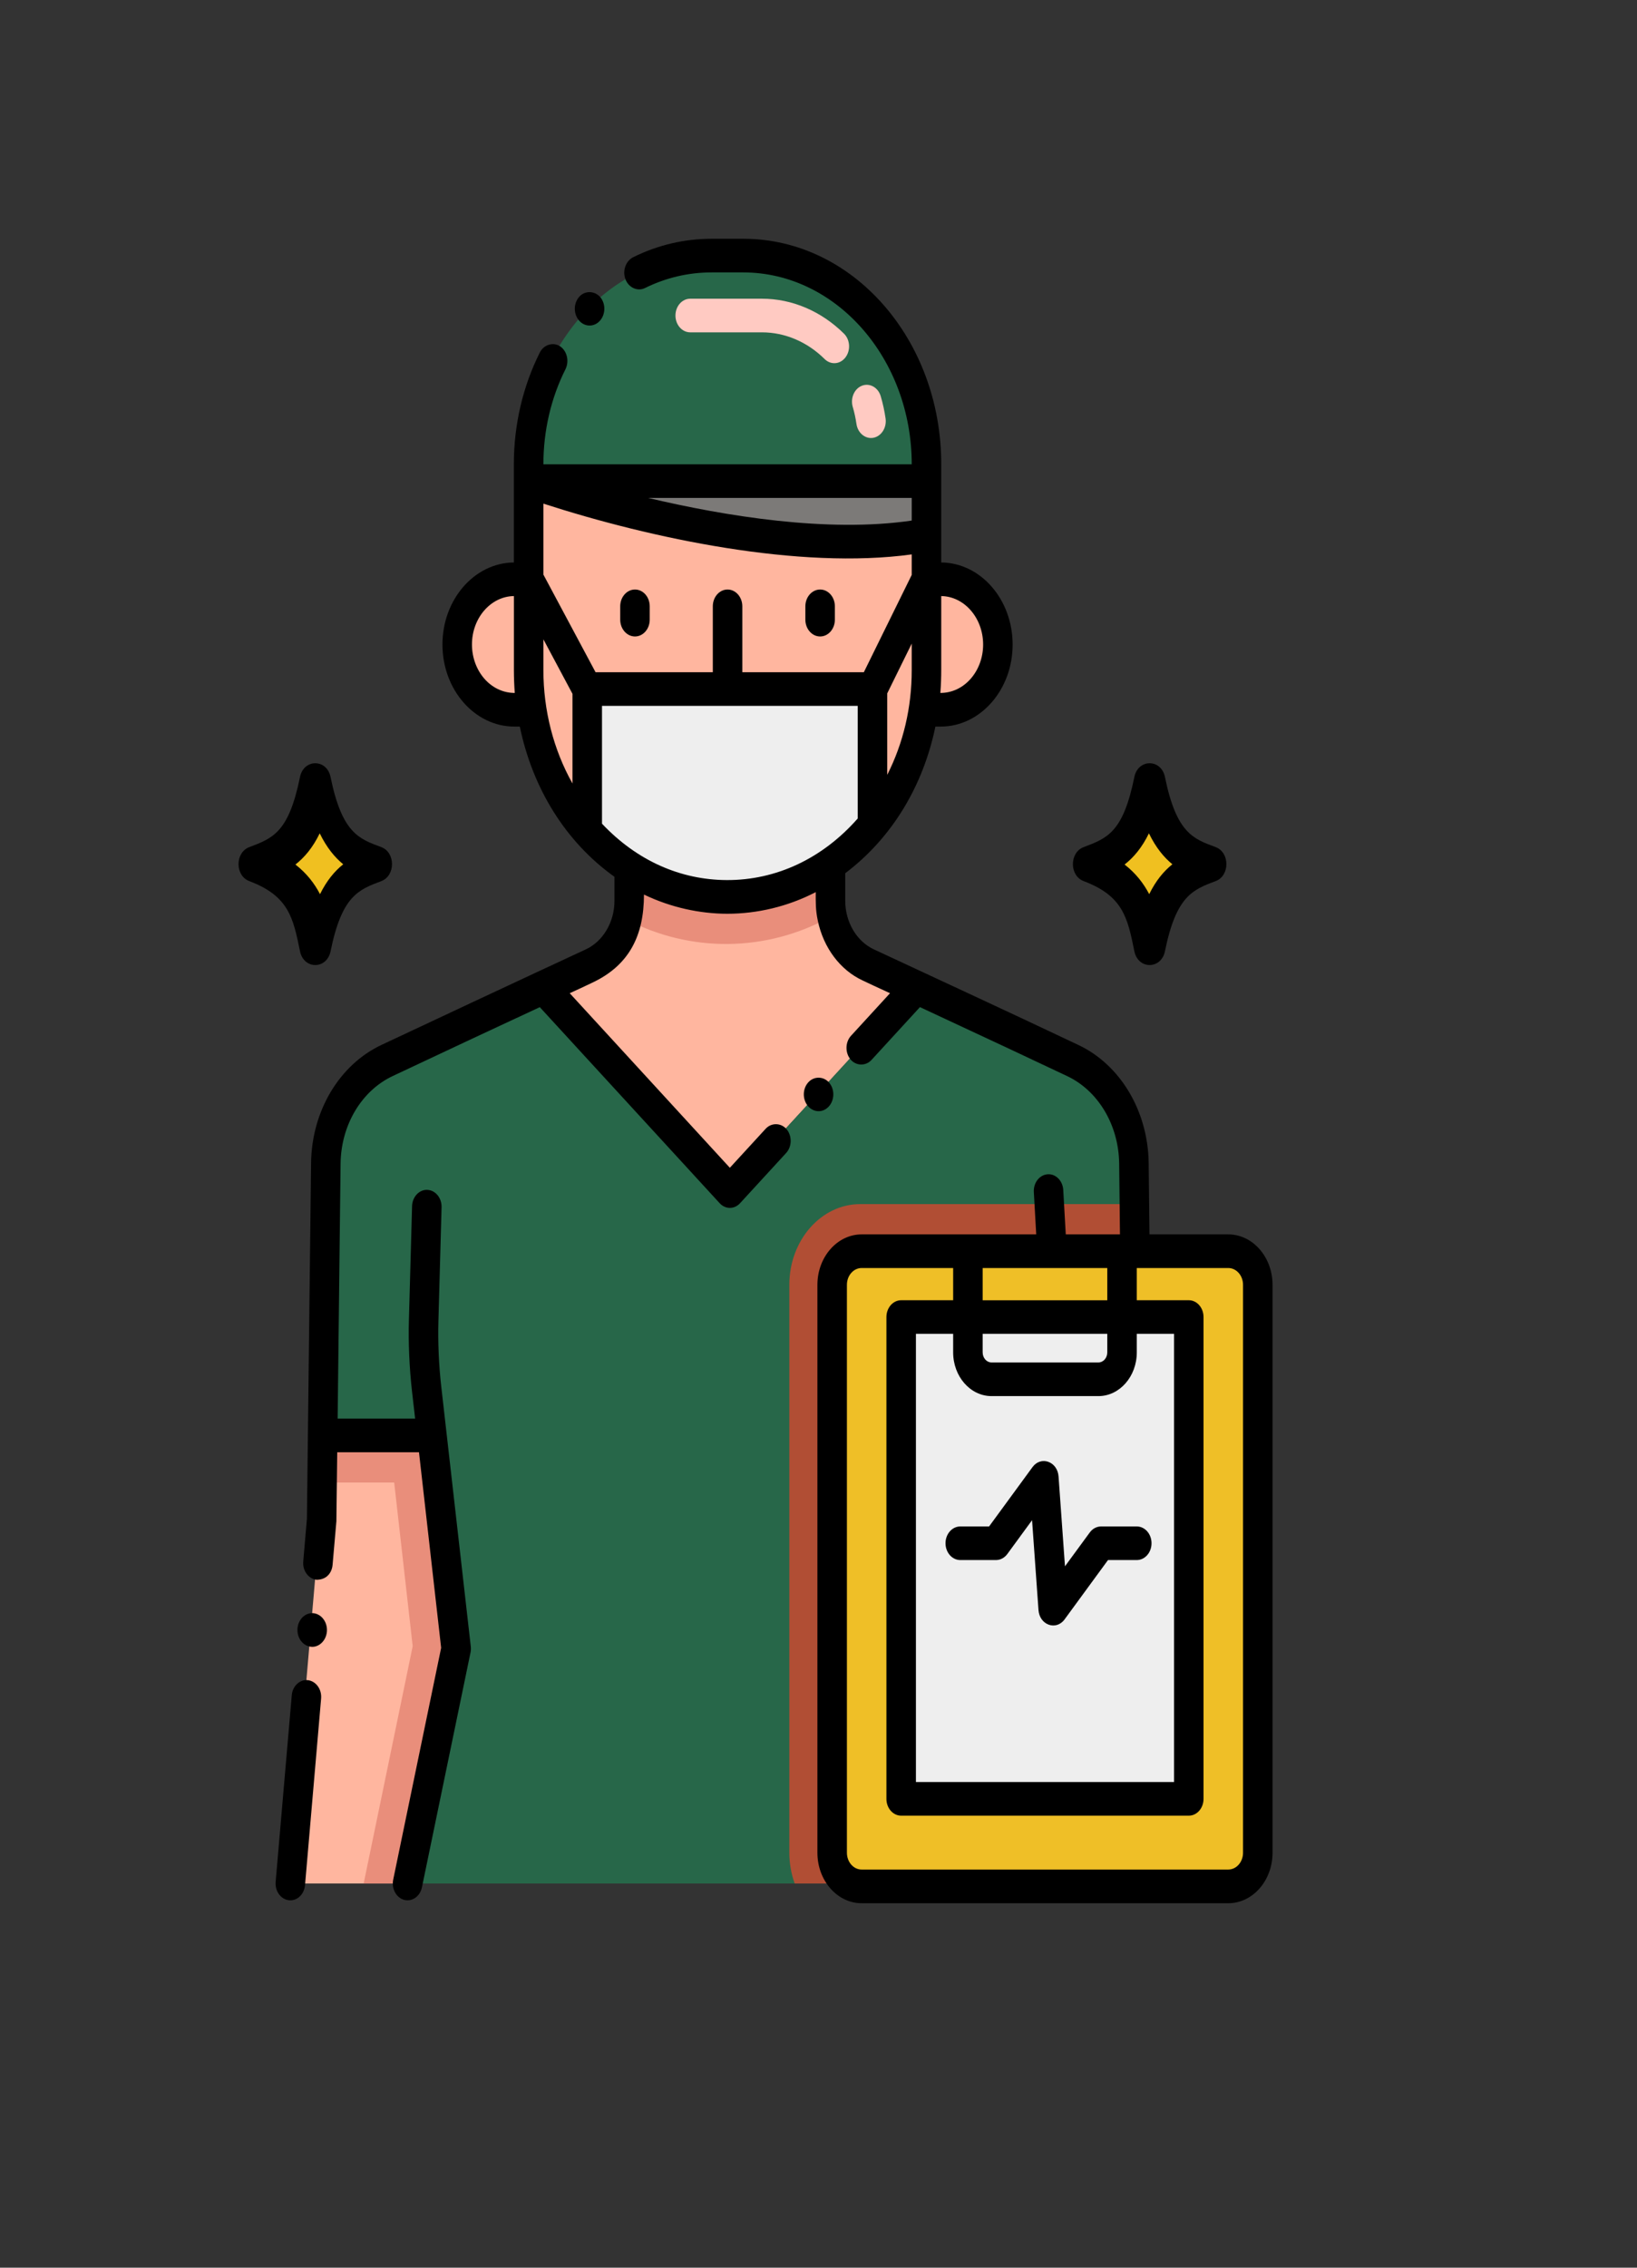 <svg width="39" height="54" viewBox="0 0 39 54" fill="none" xmlns="http://www.w3.org/2000/svg">
<rect x="0" y="0" width="39" height="54" fill="#333333" stroke="none"/>
<path d="M27.025 22.651C27.114 23.09 27.664 23.09 27.754 22.651C28.021 21.335 28.416 21.187 28.962 20.981C29.303 20.853 29.303 20.301 28.962 20.172C28.437 19.976 28.028 19.849 27.754 18.503C27.664 18.065 27.114 18.066 27.025 18.503C26.757 19.819 26.383 19.959 25.817 20.172C25.476 20.301 25.475 20.853 25.817 20.982C26.757 21.335 26.864 21.858 27.025 22.651Z" fill="black"/>
<path d="M9.084 20.172C8.559 19.976 8.15 19.849 7.875 18.503C7.786 18.065 7.236 18.066 7.147 18.503C6.879 19.819 6.505 19.959 5.939 20.172C5.598 20.301 5.597 20.853 5.939 20.982C6.879 21.335 6.986 21.859 7.147 22.651C7.236 23.09 7.786 23.09 7.876 22.651C8.143 21.335 8.538 21.187 9.084 20.982C9.424 20.853 9.425 20.301 9.084 20.172Z" fill="black"/>
<path d="M10.832 39.261L9.672 44.851H6.882L7.629 36.187L7.638 35.303L7.653 34.181H10.254L10.832 39.261Z" fill="#FFB69F"/>
<path d="M21.803 23.513L17.353 28.362L12.902 23.513C13.762 23.116 13.455 23.26 14.054 22.978C14.478 22.781 14.788 22.371 14.903 21.884C14.938 21.745 14.955 21.599 14.955 21.45V20.656C16.415 21.614 18.3 21.594 19.75 20.577V21.45C19.75 21.58 19.763 21.707 19.79 21.83C19.895 22.341 20.212 22.775 20.652 22.978C21.282 23.273 20.936 23.113 21.803 23.513Z" fill="#FFB69F"/>
<path d="M19.79 21.83C18.258 22.68 16.434 22.692 14.903 21.884C14.938 21.745 14.955 21.599 14.955 21.45V20.656C16.415 21.614 18.3 21.594 19.75 20.577V21.45C19.75 21.58 19.763 21.707 19.79 21.83Z" fill="#E98E7B"/>
<path d="M10.832 39.261L9.672 44.851H8.664L9.832 39.201L9.391 35.303H7.638L7.652 34.181H10.254L10.832 39.261Z" fill="#E98E7B"/>
<path d="M19.79 30.595V44.119C19.79 44.446 19.961 44.726 20.207 44.851H9.675L10.832 39.261L10.255 34.181H7.652L7.727 27.702C7.74 26.624 8.315 25.661 9.189 25.251C11.407 24.21 10.321 24.718 12.902 23.513L17.353 28.362L21.803 23.513C24.533 24.786 23.841 24.462 25.516 25.251C26.391 25.661 26.966 26.624 26.978 27.702L26.99 28.673L27.002 29.794H20.493C20.105 29.794 19.79 30.153 19.79 30.595Z" fill="#276749"/>
<path d="M19.79 30.595V44.119C19.79 44.446 19.961 44.726 20.207 44.851H18.933C18.85 44.622 18.805 44.373 18.805 44.119V30.595C18.805 29.535 19.562 28.673 20.493 28.673H26.99L27.002 29.794H20.493C20.105 29.794 19.79 30.153 19.79 30.595Z" fill="#B14E34"/>
<path d="M12.632 16.901H12.22C11.466 16.901 10.857 16.206 10.857 15.347C10.857 14.492 11.465 13.794 12.22 13.794H12.559V15.961C12.559 16.285 12.583 16.6 12.632 16.901Z" fill="#FFB69F"/>
<path d="M22.037 11.457V15.961C22.037 16.281 22.014 16.597 21.965 16.901C21.809 17.923 21.394 18.883 20.75 19.658C20.463 20.005 20.129 20.315 19.75 20.577C18.3 21.594 16.415 21.614 14.955 20.656C14.588 20.417 14.252 20.124 13.955 19.788C13.279 19.023 12.806 18.027 12.632 16.901C12.583 16.6 12.559 16.285 12.559 15.961V11.457H22.037Z" fill="#FFB69F"/>
<path d="M12.559 11.457C12.559 11.457 18.18 13.463 22.038 12.742V11.457H12.559Z" fill="#7C7A78"/>
<path d="M23.738 15.349C23.738 16.204 23.131 16.901 22.376 16.901H21.965C22.014 16.597 22.037 16.281 22.037 15.961V13.794H22.376C23.13 13.794 23.738 14.489 23.738 15.349Z" fill="#FFB69F"/>
<path d="M22.038 11.457H12.559V11.052C12.559 8.309 14.511 6.086 16.919 6.086H17.678C20.086 6.086 22.038 8.309 22.038 11.052V11.457Z" fill="#276749"/>
<path d="M20.75 16.408V19.658C20.463 20.005 20.129 20.315 19.75 20.577C18.3 21.594 16.415 21.614 14.955 20.656C14.588 20.417 14.252 20.124 13.955 19.788V16.408H20.75Z" fill="#EEEEEE"/>
<path d="M29.93 30.595V44.119C29.93 44.561 29.615 44.92 29.227 44.92H20.493C20.392 44.92 20.294 44.896 20.207 44.851C19.961 44.726 19.79 44.446 19.79 44.119V30.595C19.79 30.153 20.105 29.794 20.493 29.794H29.227C29.615 29.794 29.93 30.153 29.93 30.595Z" fill="#EFBF27"/>
<path d="M21.434 31.363H28.286V42.836H21.434V31.363Z" fill="#EEEEEE"/>
<path d="M20.404 10.094C20.384 9.957 20.355 9.821 20.316 9.69C20.255 9.48 20.354 9.254 20.538 9.184C20.722 9.114 20.922 9.227 20.983 9.437C21.034 9.609 21.072 9.786 21.098 9.965C21.129 10.184 20.998 10.389 20.807 10.425C20.616 10.46 20.435 10.312 20.404 10.094ZM19.646 8.55C19.232 8.14 18.701 7.914 18.153 7.914C18.153 7.914 18.153 7.914 18.153 7.914H16.444C16.25 7.914 16.092 7.735 16.092 7.514C16.092 7.292 16.25 7.113 16.444 7.113H18.153H18.153C18.871 7.113 19.565 7.409 20.108 7.946C20.254 8.091 20.27 8.344 20.142 8.511C20.015 8.678 19.793 8.695 19.646 8.55Z" fill="#FFCAC2"/>
<path d="M27.931 20.581C27.724 20.746 27.539 20.968 27.379 21.292C27.245 21.037 27.062 20.797 26.792 20.587C27.01 20.416 27.206 20.185 27.372 19.844C27.54 20.19 27.733 20.419 27.931 20.581Z" fill="#F0C020"/>
<path d="M8.177 20.581C7.97 20.746 7.785 20.968 7.624 21.292C7.491 21.037 7.308 20.797 7.038 20.587C7.256 20.416 7.451 20.185 7.617 19.844C7.786 20.19 7.979 20.419 8.177 20.581Z" fill="#F0C020"/>
<path d="M6.951 40.369L6.567 44.813C6.548 45.056 6.715 45.252 6.917 45.252C7.099 45.252 7.249 45.096 7.267 44.889L7.65 40.448C7.67 40.224 7.525 40.032 7.335 40.009C7.141 39.988 6.969 40.15 6.951 40.369Z" fill="black"/>
<path d="M7.788 38.852C7.806 38.633 7.664 38.438 7.471 38.415C7.279 38.394 7.107 38.556 7.088 38.776C7.07 38.998 7.21 39.19 7.404 39.213C7.578 39.238 7.767 39.088 7.788 38.852Z" fill="black"/>
<path d="M15.128 14.038C14.934 14.038 14.776 14.217 14.776 14.438V14.756C14.776 14.977 14.934 15.156 15.128 15.156C15.322 15.156 15.479 14.977 15.479 14.756V14.438C15.479 14.217 15.322 14.038 15.128 14.038Z" fill="black"/>
<path d="M19.539 15.156C19.733 15.156 19.89 14.977 19.89 14.756V14.438C19.89 14.217 19.733 14.038 19.539 14.038C19.345 14.038 19.187 14.217 19.187 14.438V14.756C19.187 14.977 19.345 15.156 19.539 15.156Z" fill="black"/>
<path d="M14.28 7.651C14.425 7.504 14.438 7.249 14.309 7.086C14.183 6.927 13.95 6.913 13.812 7.054C13.666 7.204 13.655 7.453 13.784 7.619C13.917 7.787 14.14 7.794 14.28 7.651Z" fill="black"/>
<path d="M29.262 29.394H27.385L27.366 27.697C27.351 26.458 26.691 25.353 25.686 24.881C24.528 24.336 24.975 24.539 20.821 22.608C20.406 22.416 20.137 21.954 20.137 21.45V20.794C21.264 19.943 21.997 18.698 22.285 17.302H22.411C23.356 17.302 24.125 16.426 24.125 15.349C24.125 14.275 23.363 13.402 22.424 13.394C22.424 11.572 22.424 11.076 22.424 11.052C22.424 8.079 20.312 5.686 17.713 5.686H16.953C16.305 5.686 15.675 5.833 15.085 6.125C14.91 6.213 14.822 6.447 14.902 6.652C14.976 6.849 15.19 6.946 15.364 6.86C15.866 6.612 16.401 6.487 16.953 6.487H17.713C19.921 6.491 21.721 8.542 21.721 11.056H12.946V11.052C12.946 10.259 13.127 9.477 13.472 8.792C13.567 8.599 13.508 8.354 13.341 8.245C13.178 8.138 12.953 8.209 12.861 8.394C12.456 9.2 12.242 10.118 12.242 11.052V13.394C11.303 13.402 10.541 14.275 10.541 15.348C10.541 16.425 11.31 17.302 12.255 17.302H12.384C12.689 18.774 13.475 20.049 14.639 20.879V21.451C14.639 21.968 14.358 22.421 13.957 22.607C13.957 22.607 12.251 23.397 9.091 24.881C8.085 25.353 7.425 26.458 7.411 27.697C7.319 35.626 7.344 33.492 7.312 36.165L7.225 37.18C7.204 37.405 7.351 37.596 7.54 37.619C7.789 37.619 7.909 37.444 7.924 37.259L8.014 36.225L8.034 34.582H9.982L10.51 39.24L9.368 44.759C9.323 44.974 9.44 45.19 9.629 45.241C9.816 45.291 10.007 45.16 10.052 44.943L11.209 39.353C11.219 39.306 11.221 39.257 11.216 39.209C10.717 34.813 10.514 33.031 10.514 33.031C10.455 32.521 10.43 31.947 10.445 31.457L10.52 28.747C10.526 28.526 10.373 28.341 10.179 28.334C9.989 28.325 9.823 28.5 9.817 28.721L9.742 31.431C9.726 31.962 9.753 32.583 9.816 33.134L9.89 33.781H8.044L8.114 27.707C8.125 26.79 8.613 25.971 9.359 25.622C11.447 24.641 10.784 24.951 12.86 23.983L17.145 28.651C17.282 28.8 17.494 28.801 17.632 28.651L18.729 27.456C18.875 27.295 18.867 27.041 18.74 26.89C18.609 26.735 18.378 26.73 18.242 26.878L17.388 27.808L13.573 23.651C13.801 23.547 13.801 23.547 14.099 23.406C14.986 22.993 15.342 22.284 15.342 21.302C15.981 21.61 16.679 21.759 17.329 21.759C18.036 21.759 18.769 21.589 19.434 21.244C19.434 21.472 19.427 21.66 19.484 21.926C19.619 22.57 20.018 23.102 20.555 23.349C20.89 23.506 20.652 23.398 21.204 23.651L20.275 24.664C20.135 24.816 20.131 25.071 20.264 25.229C20.394 25.385 20.626 25.389 20.761 25.242L21.917 23.982C24.431 25.155 23.717 24.82 25.418 25.622C26.163 25.971 26.652 26.79 26.663 27.707L26.682 29.394H25.391L25.331 28.336C25.319 28.116 25.15 27.947 24.958 27.963C24.764 27.977 24.617 28.167 24.63 28.388L24.687 29.394H20.528C19.947 29.394 19.474 29.933 19.474 30.595V44.119C19.474 44.782 19.947 45.321 20.528 45.321H29.263C29.844 45.321 30.317 44.782 30.317 44.119V30.595C30.317 29.933 29.844 29.394 29.262 29.394ZM22.424 15.961V14.194C22.976 14.202 23.422 14.717 23.422 15.349C23.422 15.967 22.987 16.501 22.403 16.501C22.419 16.297 22.424 16.11 22.424 15.961ZM11.244 15.347C11.244 14.716 11.691 14.202 12.243 14.194V15.961C12.243 16.14 12.252 16.353 12.264 16.501C11.682 16.501 11.244 15.969 11.244 15.347ZM21.721 15.961C21.721 16.846 21.521 17.695 21.137 18.452V16.512L21.721 15.326V15.961ZM21.721 11.857V12.396C19.721 12.69 17.28 12.292 15.441 11.857H21.721ZM13.639 18.657C13.186 17.853 12.946 16.913 12.946 15.961V15.224L13.639 16.522V18.657ZM12.946 13.683V11.993C15.523 12.827 19.046 13.569 21.721 13.202V13.69L20.58 16.008H17.685V14.438C17.685 14.217 17.527 14.038 17.333 14.038C17.139 14.038 16.982 14.217 16.982 14.438V16.008H14.189L12.946 13.683ZM17.313 20.957C16.214 20.952 15.173 20.497 14.342 19.614V16.808H20.434V19.491C19.593 20.447 18.488 20.962 17.313 20.957ZM23.411 30.195H26.38V30.963H23.411V30.195ZM23.411 31.763H26.38V32.204C26.38 32.336 26.285 32.444 26.169 32.444H23.622C23.506 32.444 23.411 32.336 23.411 32.204V31.763ZM23.622 33.245H26.169C26.673 33.245 27.083 32.778 27.083 32.204V31.763H27.97V42.435H21.821V31.763H22.708V32.204C22.708 32.778 23.118 33.245 23.622 33.245ZM29.614 44.119C29.614 44.34 29.456 44.519 29.262 44.519H20.528C20.334 44.519 20.177 44.34 20.177 44.119V30.595C20.177 30.374 20.334 30.195 20.528 30.195H22.708V30.962H21.469C21.275 30.962 21.118 31.142 21.118 31.363V42.836C21.118 43.057 21.275 43.236 21.469 43.236H28.322C28.516 43.236 28.673 43.057 28.673 42.836V31.363C28.673 31.142 28.516 30.962 28.322 30.962H27.083V30.195H29.262C29.456 30.195 29.614 30.374 29.614 30.595V44.119Z" fill="black"/>
<path d="M19.745 26.349C19.884 26.197 19.89 25.942 19.755 25.783C19.626 25.628 19.394 25.622 19.259 25.771C19.118 25.923 19.114 26.177 19.247 26.336C19.381 26.494 19.602 26.505 19.745 26.349Z" fill="black"/>
<path d="M22.526 36.749C22.526 36.97 22.684 37.149 22.878 37.149H23.728C23.833 37.149 23.931 37.097 23.998 37.006L24.588 36.2L24.741 38.339C24.767 38.699 25.162 38.836 25.362 38.563L26.397 37.149H27.083C27.277 37.149 27.434 36.97 27.434 36.749C27.434 36.528 27.277 36.349 27.083 36.349H26.233C26.128 36.349 26.029 36.401 25.963 36.492L25.372 37.298L25.219 35.159C25.194 34.802 24.8 34.661 24.599 34.935L23.564 36.349H22.878C22.684 36.349 22.526 36.528 22.526 36.749Z" fill="black"/>
</svg>

